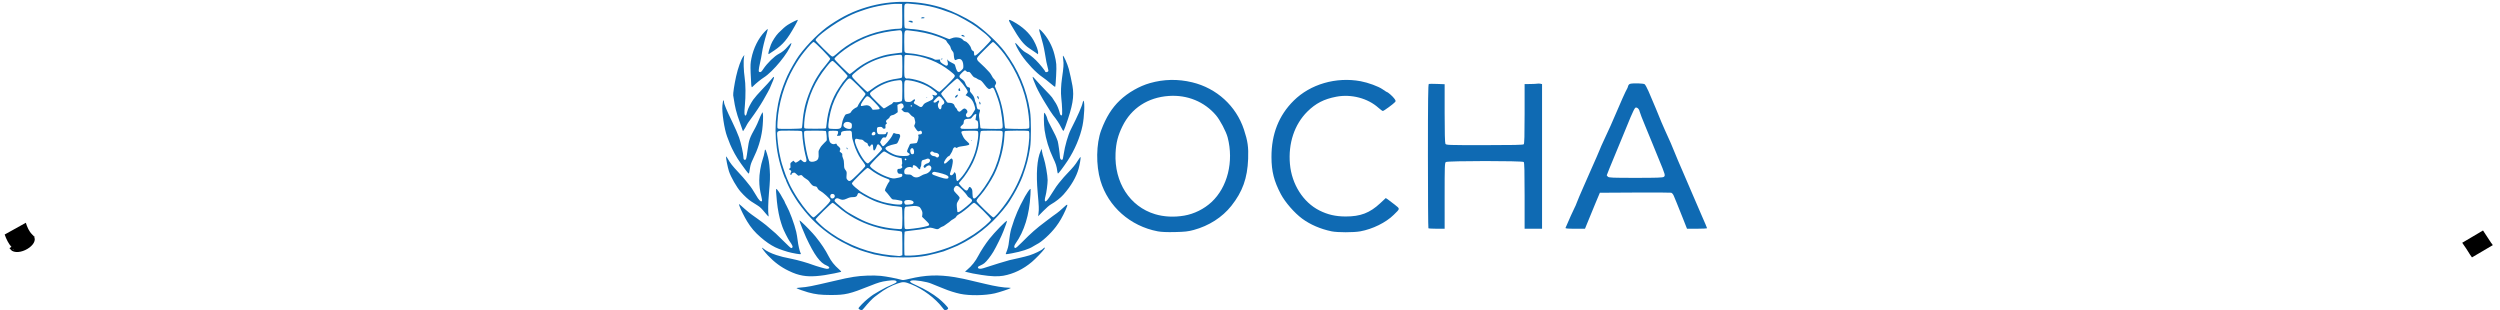 <?xml version="1.0" encoding="UTF-8" standalone="no"?>
<!-- Created with Inkscape (http://www.inkscape.org/) -->

<svg
   xmlns:dc="http://purl.org/dc/elements/1.1/"
   xmlns:cc="http://creativecommons.org/ns#"
   xmlns:rdf="http://www.w3.org/1999/02/22-rdf-syntax-ns#"
   xmlns:svg="http://www.w3.org/2000/svg"
   xmlns="http://www.w3.org/2000/svg"
   xmlns:sodipodi="http://sodipodi.sourceforge.net/DTD/sodipodi-0.dtd"
   xmlns:inkscape="http://www.inkscape.org/namespaces/inkscape"
   width="274"
   height="34"
   viewBox="0 0 72.496 8.996"
   version="1.1"
   id="svg8"
   inkscape:version="0.92.1 r15371"
   sodipodi:docname="oracle_logo.svg">
  <defs
     id="defs2" />
  <sodipodi:namedview
     id="base"
     pagecolor="#ffffff"
     bordercolor="#666666"
     borderopacity="1.0"
     inkscape:pageopacity="0.0"
     inkscape:pageshadow="2"
     inkscape:zoom="5.5999999"
     inkscape:cx="139.68175"
     inkscape:cy="-24.021369"
     inkscape:document-units="mm"
     inkscape:current-layer="layer1"
     showgrid="false"
     inkscape:window-width="1842"
     inkscape:window-height="1051"
     inkscape:window-x="-9"
     inkscape:window-y="-9"
     inkscape:window-maximized="1"
     height="100mm"
     units="px" />
  <g
     inkscape:label="Layer 1"
     inkscape:groupmode="layer"
     id="layer1"
     transform="translate(0,-288.004)">
    <g
       id="g3872"
       transform="matrix(0.096,0,0,0.096,32.165,275.989)">
      <path
         style="fill:#0f6ab3;stroke-width:0.22"
         d="m 14.663,195.038 c -8.301,-1.577 -14.96,-7.465 -17.297,-15.293 -1.402,-4.696 -1.31,-11.15 0.216,-15.247 1.454,-3.903 3.22,-6.731 5.64,-9.029 2.461,-2.337 5.86,-4.289 9.061,-5.203 4.221,-1.205 8.471,-1.285 12.794,-0.242 7.393,1.783 13.258,7.137 15.618,14.254 1.15,3.469 1.414,5.313 1.273,8.893 -0.229,5.826 -1.685,9.892 -5.069,14.163 -2.739,3.457 -6.781,6.047 -11.378,7.29 -1.694,0.458 -2.651,0.565 -5.662,0.632 -2.456,0.054 -4.13,-0.016 -5.197,-0.219 z m 7.984,-4.746 c 2.999,-0.507 6.012,-2.001 8.274,-4.104 4.823,-4.482 6.757,-12.245 4.862,-19.518 -0.458,-1.758 -2.293,-5.246 -3.517,-6.684 -3.494,-4.107 -8.648,-6.225 -14.231,-5.847 -6.362,0.43 -11.366,3.7 -14.045,9.177 -1.36,2.78 -1.929,5.005 -2.071,8.099 -0.407,8.834 4.31,16.136 11.906,18.431 2.703,0.817 5.728,0.97 8.822,0.447 z m 44.534,4.744 c -3.331,-0.685 -6.451,-2.03 -8.893,-3.833 -2.331,-1.721 -5.144,-4.952 -6.427,-7.381 -2.08,-3.939 -2.83,-6.891 -2.844,-11.199 -0.023,-6.932 2.202,-12.589 6.71,-17.058 5.032,-4.989 12.813,-7.248 20.237,-5.873 2.242,0.415 5.368,1.563 6.593,2.421 0.673,0.471 1.275,0.857 1.338,0.857 0.272,0 1.641,1.19 2.175,1.891 0.488,0.639 0.536,0.819 0.3,1.104 -0.455,0.548 -3.411,2.714 -3.704,2.714 -0.147,0 -0.755,-0.438 -1.351,-0.973 -3.207,-2.884 -8.19,-4.192 -12.706,-3.337 -3.712,0.703 -6.242,2.002 -8.753,4.495 -3.91,3.882 -5.811,9.61 -5.259,15.845 0.541,6.113 3.987,11.544 8.896,14.021 2.493,1.258 4.884,1.809 7.888,1.819 4.518,0.014 7.341,-1.063 10.488,-4.002 l 1.676,-1.565 0.602,0.391 c 0.331,0.215 1.27,0.93 2.088,1.589 1.687,1.359 1.71,1.118 -0.307,3.107 -2.341,2.309 -6.354,4.287 -10.072,4.965 -2.019,0.368 -6.887,0.369 -8.674,0.002 z m 29.242,-0.93 c -0.081,-0.08 -0.146,-9.902 -0.146,-21.825 0,-17.15 0.057,-21.697 0.274,-21.767 0.151,-0.049 1.287,-0.05 2.525,-0.003 l 2.251,0.085 v 8.777 c 0,5.63 0.082,8.93 0.227,9.202 0.22,0.412 0.583,0.425 11.814,0.425 8.719,0 11.652,-0.065 11.85,-0.264 0.196,-0.196 0.264,-2.547 0.264,-9.223 v -8.959 l 1.702,-0.017 c 0.936,-0.009 1.899,-0.058 2.141,-0.109 0.242,-0.051 0.662,-0.041 0.933,0.021 l 0.494,0.113 v 21.845 21.845 h -2.635 -2.635 v -9.947 c 0,-7.444 -0.066,-10.014 -0.264,-10.211 -0.389,-0.389 -22.992,-0.379 -23.521,0.011 -0.341,0.251 -0.372,1.122 -0.371,10.211 l 8.3e-4,9.936 h -2.379 c -1.308,0 -2.445,-0.066 -2.525,-0.146 z m 41.422,-0.128 c 0.688,-1.656 2.66,-6.034 2.793,-6.203 0.095,-0.121 0.371,-0.763 0.613,-1.427 0.242,-0.664 1.099,-2.69 1.904,-4.502 0.805,-1.812 1.891,-4.282 2.411,-5.49 0.521,-1.208 1.264,-2.888 1.652,-3.733 0.388,-0.845 0.835,-1.897 0.994,-2.337 0.159,-0.44 0.636,-1.527 1.061,-2.415 1.292,-2.703 3.222,-7.005 3.977,-8.862 0.888,-2.184 2.936,-6.714 3.174,-7.019 0.097,-0.125 0.239,-0.487 0.314,-0.805 0.083,-0.347 0.336,-0.631 0.634,-0.711 0.92,-0.246 4.021,-0.151 4.385,0.135 0.192,0.151 0.718,1.114 1.168,2.141 0.955,2.176 3.545,8.373 3.9,9.332 0.134,0.362 0.611,1.449 1.059,2.415 1.312,2.827 2.324,5.153 3.01,6.917 0.352,0.906 1.38,3.327 2.284,5.38 0.904,2.053 2.263,5.215 3.021,7.027 0.758,1.812 2.058,4.825 2.889,6.697 0.831,1.872 1.51,3.478 1.509,3.568 -8.4e-4,0.091 -1.364,0.165 -3.03,0.165 h -3.028 l -1.278,-3.239 c -0.703,-1.781 -1.524,-3.832 -1.826,-4.556 -0.302,-0.725 -0.702,-1.69 -0.89,-2.146 -0.201,-0.487 -0.531,-0.874 -0.8,-0.939 -0.252,-0.061 -5.2,-0.084 -10.994,-0.05 l -10.536,0.061 -1.294,3.074 c -1.178,2.799 -1.964,4.711 -2.866,6.972 l -0.328,0.823 h -2.999 c -2.314,0 -2.973,-0.063 -2.885,-0.274 z m 29.677,-15.392 c 0.534,-0.39 0.484,-0.568 -1.522,-5.414 -0.925,-2.234 -1.812,-4.408 -1.971,-4.831 -0.159,-0.423 -1.054,-2.597 -1.989,-4.831 -0.934,-2.234 -1.747,-4.328 -1.805,-4.653 -0.147,-0.818 -0.857,-1.435 -1.317,-1.145 -0.194,0.123 -0.839,1.403 -1.433,2.845 -0.594,1.442 -1.608,3.907 -2.253,5.477 -0.645,1.57 -1.584,3.843 -2.087,5.05 -1.534,3.683 -2.851,6.925 -2.851,7.017 0,0.048 0.155,0.243 0.345,0.433 0.301,0.301 1.371,0.345 8.412,0.345 6.407,0 8.15,-0.061 8.471,-0.295 z"
         id="path23"
         inkscape:connector-curvature="0"
         sodipodi:nodetypes="csscsssscsccssssssscscccssscsccscscsscscccsccccscccscscscccccccccsscccsccccscscccccccccccscsccsccccccccccscccccccccccscsc" />
      <path
         inkscape:connector-curvature="0"
         id="path189"
         d="m -75.337,218.681 c -0.216,-0.117 -0.392,-0.294 -0.392,-0.392 0,-0.249 1.736,-2.03 2.81,-2.883 1.518,-1.206 1.634,-1.284 3.532,-2.363 1.731,-0.984 2.255,-1.244 4.391,-2.176 0.621,-0.271 0.818,-0.426 0.782,-0.615 -0.086,-0.452 -0.94,-0.536 -2.782,-0.275 -1.921,0.273 -2.66,0.487 -5.243,1.522 -6.165,2.47 -7.488,2.778 -11.898,2.768 -3.047,-0.007 -4.533,-0.182 -6.84,-0.808 -1.138,-0.309 -3.273,-1.079 -3.463,-1.249 -0.063,-0.056 0.482,-0.146 1.211,-0.199 2.128,-0.156 3.154,-0.356 9.804,-1.913 3.567,-0.835 4.337,-0.997 6.27,-1.317 2.316,-0.383 5.979,-0.511 8.195,-0.286 1.579,0.16 4.761,0.766 6.139,1.168 0.516,0.15 0.795,0.119 2.422,-0.272 4.898,-1.178 8.749,-1.323 13.738,-0.518 1.3,0.21 4.362,0.849 4.736,0.988 0.099,0.037 0.757,0.193 1.463,0.348 0.705,0.154 2.084,0.477 3.064,0.716 2.91,0.712 5.584,1.141 7.112,1.141 0.369,0 0.582,0.052 0.504,0.123 -0.229,0.209 -3.486,1.285 -4.777,1.579 -2.999,0.683 -7.615,0.748 -10.455,0.147 -1.47,-0.311 -3.427,-0.924 -4.782,-1.499 -0.431,-0.183 -1.393,-0.568 -2.137,-0.856 -0.745,-0.288 -1.546,-0.612 -1.781,-0.72 -1.286,-0.589 -5.098,-1.187 -5.985,-0.94 -0.864,0.241 -0.537,0.551 1.583,1.499 2.464,1.102 4.839,2.508 6.54,3.872 1.309,1.049 2.92,2.708 2.92,3.006 0,0.226 -0.285,0.444 -0.725,0.554 -0.323,0.081 -0.442,-0.008 -0.992,-0.737 -2.107,-2.792 -5.908,-5.641 -9.398,-7.043 -2.008,-0.807 -2.455,-0.836 -4.128,-0.271 -1.941,0.655 -3.935,1.747 -5.769,3.156 -0.445,0.342 -1.009,0.767 -1.253,0.946 -0.566,0.413 -2.056,1.979 -2.98,3.131 -0.393,0.49 -0.788,0.888 -0.879,0.885 -0.091,-0.003 -0.341,-0.101 -0.557,-0.218 z m -17.206,-10.263 c -1.471,-0.262 -2.61,-0.65 -4.317,-1.472 -2.329,-1.121 -4.286,-2.576 -6.265,-4.657 -0.846,-0.889 -1.849,-2.207 -1.752,-2.303 0.039,-0.039 0.3,0.131 0.581,0.378 0.683,0.599 2.124,1.305 3.774,1.847 1.353,0.445 2.132,0.636 4.732,1.163 1.798,0.364 4.729,1.201 6.24,1.78 0.978,0.375 3.883,1.212 4.207,1.212 1.06,0 1.059,-0.566 -0.001,-0.996 -1.995,-0.81 -3.714,-3.159 -6.207,-8.479 -0.651,-1.39 -1.824,-4.341 -1.954,-4.916 -0.075,-0.331 -0.036,-0.317 0.548,0.21 1.173,1.056 3.443,3.42 4.246,4.421 1.746,2.176 3.003,4.063 3.924,5.892 0.781,1.551 1.762,2.786 3.209,4.041 0.535,0.464 0.711,0.694 0.569,0.745 -0.113,0.041 -0.994,0.239 -1.959,0.44 -4.233,0.884 -7.27,1.104 -9.573,0.694 z m 54.004,-0.201 c -2.379,-0.376 -3.239,-0.543 -4.467,-0.869 l -0.549,-0.146 0.62,-0.524 c 1.455,-1.23 2.516,-2.566 3.433,-4.322 0.744,-1.425 2.174,-3.604 3.306,-5.038 1.561,-1.976 5.116,-5.627 5.3,-5.443 0.049,0.049 -0.089,0.556 -0.307,1.127 -0.217,0.571 -0.55,1.455 -0.74,1.965 -0.505,1.358 -2.191,4.802 -3.052,6.236 -0.844,1.406 -2.03,2.914 -2.733,3.474 -0.26,0.207 -0.808,0.521 -1.219,0.697 -0.6,0.258 -0.739,0.38 -0.704,0.621 0.056,0.396 0.761,0.468 1.658,0.171 2.604,-0.863 7.092,-2.245 7.86,-2.42 0.509,-0.116 1.824,-0.41 2.921,-0.654 1.097,-0.244 2.508,-0.605 3.135,-0.804 1.542,-0.488 3.628,-1.496 4.05,-1.957 0.509,-0.556 0.812,-0.492 0.407,0.086 -0.524,0.747 -2.663,2.958 -3.744,3.87 -2.589,2.185 -5.544,3.611 -8.621,4.162 -1.606,0.287 -3.745,0.212 -6.555,-0.232 z m -27.358,-5.368 c -1.169,-0.123 -4.276,-0.637 -5.13,-0.848 -1.429,-0.354 -4.49,-1.314 -4.94,-1.549 -0.222,-0.116 -0.459,-0.211 -0.527,-0.211 -0.249,-0.002 -2.768,-1.194 -4.294,-2.032 -3.787,-2.08 -7.272,-4.851 -10.132,-8.056 -1.361,-1.524 -3.091,-3.79 -3.783,-4.953 -0.577,-0.97 -0.668,-1.118 -1.129,-1.846 -0.465,-0.734 -1.841,-3.593 -1.841,-3.826 0,-0.098 -0.056,-0.239 -0.125,-0.314 -0.207,-0.224 -1.005,-2.448 -1.531,-4.268 -1.911,-6.609 -1.949,-14.132 -0.104,-20.875 0.476,-1.741 1.423,-4.305 2.237,-6.056 0.797,-1.715 2.62,-4.886 3.482,-6.056 2.626,-3.563 6.408,-7.287 9.507,-9.361 3.867,-2.588 6.96,-4.078 10.972,-5.284 7.594,-2.283 15.969,-2.133 23.511,0.42 2.469,0.836 6.344,2.721 8.675,4.22 2.932,1.886 7.425,6.041 9.434,8.726 4.175,5.577 6.645,11.375 7.708,18.092 0.352,2.223 0.357,8.901 0.009,11.043 -0.537,3.305 -1.012,5.113 -2.238,8.52 -0.487,1.352 -1.746,3.926 -2.723,5.563 -1.224,2.052 -1.413,2.349 -1.912,3.021 -3.592,4.827 -8.007,8.71 -12.967,11.403 -1.748,0.949 -2.437,1.267 -4.346,2.004 -0.901,0.348 -1.786,0.695 -1.965,0.77 -0.373,0.157 -3.841,1.033 -5.017,1.267 -2.018,0.401 -4.325,0.578 -7.267,0.557 -1.685,-0.012 -3.288,-0.045 -3.562,-0.074 z m 3.054,-0.468 0.366,-0.139 v -3.477 c 0,-2.792 -0.039,-3.509 -0.198,-3.641 -0.109,-0.09 -0.926,-0.228 -1.817,-0.306 -2.811,-0.246 -4.182,-0.511 -6.749,-1.302 -3.929,-1.212 -7.83,-3.368 -10.753,-5.946 -0.719,-0.633 -1.432,-1.152 -1.584,-1.152 -0.315,0 -5.118,4.724 -5.118,5.033 0,0.193 1.769,1.93 2.795,2.745 5.013,3.98 11.283,6.754 17.51,7.748 1.55,0.247 2.588,0.364 4.942,0.556 0.132,0.011 0.405,-0.043 0.606,-0.119 z m 5.452,-0.222 c 2.493,-0.324 3.729,-0.588 6.094,-1.303 3.98,-1.203 6.523,-2.404 10.407,-4.916 2.102,-1.36 5.201,-4.024 5.201,-4.472 0,-0.398 -4.688,-5.05 -5.09,-5.05 -0.184,0 -0.558,0.231 -0.865,0.534 -1.055,1.043 -2.94,2.502 -3.918,3.032 -0.297,0.161 -0.599,0.448 -0.671,0.638 -0.076,0.201 -0.417,0.49 -0.814,0.691 -0.375,0.19 -0.806,0.483 -0.958,0.651 -0.152,0.168 -0.504,0.441 -0.784,0.608 -0.279,0.167 -0.668,0.445 -0.864,0.618 -0.196,0.173 -0.528,0.355 -0.737,0.405 -0.209,0.049 -0.571,0.25 -0.804,0.446 -0.46,0.387 -0.7,0.426 -1.37,0.224 -1.3,-0.394 -1.528,-0.416 -2.27,-0.223 -1.153,0.3 -3.123,0.605 -5.077,0.785 -1.03,0.095 -1.825,0.234 -1.886,0.33 -0.132,0.207 -0.146,6.994 -0.015,7.125 0.171,0.171 2.703,0.1 4.422,-0.124 z m -5.258,-7.932 c 0.249,-0.249 0.242,-6.291 -0.007,-6.493 -0.098,-0.079 -0.723,-0.188 -1.389,-0.241 -2.102,-0.168 -3.354,-0.439 -6.056,-1.314 -0.971,-0.314 -3.927,-1.784 -4.691,-2.333 -0.736,-0.529 -1.089,-0.507 -1.245,0.078 -0.163,0.608 -0.485,0.784 -1.436,0.784 -0.633,0 -1.06,0.106 -1.774,0.44 -1.008,0.471 -1.514,0.479 -2.371,0.035 -0.532,-0.275 -1.058,-0.14 -1.271,0.327 -0.156,0.343 -0.117,0.414 0.62,1.1 0.433,0.404 1.199,1.053 1.704,1.444 0.504,0.391 0.949,0.748 0.988,0.793 0.225,0.262 3.552,2.137 5.031,2.836 2.795,1.32 6.101,2.199 9.645,2.565 1.632,0.169 2.065,0.164 2.251,-0.022 z m 3.626,-0.041 c 2.211,-0.259 4.395,-0.721 4.549,-0.963 0.205,-0.323 0.128,-0.443 -0.968,-1.518 l -1.085,-1.064 0.083,-0.7 c 0.067,-0.565 0.017,-0.83 -0.257,-1.372 -0.187,-0.369 -0.425,-0.738 -0.529,-0.82 -0.406,-0.319 -1.481,-0.47 -2.339,-0.329 -0.463,0.076 -1.078,0.138 -1.366,0.139 -0.945,0.002 -0.972,0.094 -0.972,3.369 0,1.741 0.06,3.032 0.148,3.196 0.179,0.335 0.379,0.339 2.738,0.063 z m -28.154,-5.167 c 2.432,-2.361 3.038,-3.074 2.939,-3.456 -0.104,-0.397 -2.288,-2.371 -3.029,-2.737 -0.394,-0.195 -0.671,-0.464 -0.832,-0.808 -0.207,-0.441 -0.325,-0.526 -0.818,-0.587 -0.444,-0.055 -0.691,-0.201 -1.083,-0.641 -0.279,-0.313 -0.581,-0.709 -0.67,-0.88 -0.089,-0.17 -0.508,-0.508 -0.932,-0.75 -0.423,-0.242 -0.878,-0.606 -1.011,-0.809 -0.24,-0.366 -0.477,-0.395 -1.094,-0.135 -0.166,0.07 -0.375,-0.052 -0.7,-0.409 -0.255,-0.28 -0.585,-0.509 -0.735,-0.509 -0.394,0 -0.823,0.262 -0.823,0.504 0,0.115 -0.06,0.209 -0.134,0.209 -0.266,0 -0.301,-0.285 -0.087,-0.699 0.197,-0.381 0.197,-0.445 -0.004,-0.645 -0.123,-0.123 -0.282,-0.223 -0.355,-0.223 -0.226,0 -0.145,-0.392 0.099,-0.486 0.185,-0.071 0.218,-0.233 0.163,-0.807 -0.066,-0.683 -0.045,-0.736 0.415,-1.087 l 0.484,-0.369 0.285,0.306 c 0.157,0.168 0.318,0.306 0.358,0.306 0.183,0 1.011,-0.492 1.251,-0.742 0.263,-0.276 0.271,-0.274 0.719,0.161 0.492,0.477 0.945,0.561 1.222,0.227 0.197,-0.237 0.165,-0.497 -0.26,-2.139 -0.38,-1.467 -0.877,-4.874 -0.878,-6.015 -5.39e-4,-0.729 -0.049,-0.912 -0.276,-1.033 -0.168,-0.09 -1.59,-0.147 -3.63,-0.147 -4.09,0 -3.824,-0.161 -3.634,2.209 0.149,1.861 0.488,4.238 0.761,5.337 0.108,0.434 0.239,1.038 0.291,1.342 0.128,0.745 1.384,4.529 1.826,5.504 0.196,0.431 0.504,1.136 0.686,1.567 0.418,0.991 1.634,3.132 2.669,4.702 1.802,2.732 4.186,5.557 4.691,5.557 0.14,0 1.096,-0.818 2.125,-1.817 z m 53.368,0.784 c 4.738,-5.33 8.007,-12.026 9.156,-18.755 0.531,-3.109 0.694,-6.081 0.346,-6.301 -0.322,-0.204 -7.07,-0.162 -7.198,0.044 -0.059,0.095 -0.125,0.689 -0.148,1.318 -0.125,3.554 -1.399,8.374 -3.117,11.795 -0.965,1.922 -2.904,4.864 -4.046,6.14 -1.109,1.238 -1.335,1.587 -1.23,1.905 0.148,0.452 4.711,4.887 5.028,4.887 0.183,0 0.635,-0.386 1.21,-1.033 z m -11.085,-0.891 c 0.93,-0.631 2.853,-2.231 3.202,-2.664 0.284,-0.352 0.314,-0.475 0.183,-0.762 -0.086,-0.188 -0.378,-0.435 -0.65,-0.549 -0.301,-0.126 -0.587,-0.392 -0.732,-0.681 -0.131,-0.261 -0.791,-1.035 -1.467,-1.721 -1.375,-1.395 -1.765,-1.543 -2.294,-0.871 -0.494,0.627 -0.39,1.127 0.392,1.882 0.378,0.365 0.796,0.831 0.929,1.035 0.235,0.361 0.229,0.392 -0.261,1.204 -0.492,0.818 -0.5,0.856 -0.418,1.981 0.046,0.631 0.109,1.227 0.139,1.325 0.084,0.272 0.398,0.215 0.977,-0.178 z m -17.755,-2.095 c 0.094,-0.094 0.171,-0.349 0.171,-0.567 0,-0.298 -0.08,-0.411 -0.321,-0.457 -0.176,-0.034 -0.662,-0.131 -1.08,-0.216 -0.417,-0.086 -0.97,-0.156 -1.227,-0.156 -0.412,0 -0.554,-0.115 -1.186,-0.962 -0.395,-0.529 -0.884,-1.117 -1.088,-1.307 -0.204,-0.19 -0.371,-0.428 -0.371,-0.529 0,-0.284 0.981,-2.283 1.216,-2.478 0.311,-0.258 0.253,-0.697 -0.112,-0.842 -0.176,-0.07 -0.769,-0.299 -1.318,-0.509 -1.208,-0.462 -3.147,-1.584 -4.067,-2.355 -0.371,-0.311 -0.802,-0.565 -0.957,-0.565 -0.358,0 -4.737,4.321 -4.737,4.675 0,0.286 0.713,1.009 1.781,1.809 0.392,0.293 0.745,0.577 0.784,0.631 0.074,0.101 1.586,0.986 2.619,1.532 0.958,0.506 2.502,1.132 3.774,1.531 2.253,0.705 5.742,1.143 6.118,0.766 z m 3.401,-0.149 c 0.534,-0.534 -0.232,-1.105 -1.48,-1.105 -1.073,0 -1.43,0.407 -1.024,1.167 0.143,0.266 0.255,0.287 1.221,0.225 0.69,-0.044 1.141,-0.145 1.283,-0.287 z m -23.826,-1.812 c 0.352,-0.389 0.19,-0.969 -0.304,-1.093 -0.456,-0.115 -0.815,0.086 -0.875,0.489 -0.115,0.773 0.665,1.172 1.179,0.604 z m 42.992,-0.185 c 1.429,-1.402 3.46,-4.343 4.747,-6.874 1.347,-2.648 2.269,-5.52 2.767,-8.621 0.414,-2.575 0.517,-4.081 0.298,-4.345 -0.149,-0.179 -0.69,-0.215 -3.278,-0.215 -2.309,0 -3.136,0.045 -3.242,0.178 -0.078,0.098 -0.187,0.723 -0.242,1.389 -0.228,2.763 -0.955,5.499 -2.139,8.051 -0.774,1.668 -2.566,4.403 -3.532,5.392 -0.372,0.381 -0.677,0.797 -0.677,0.924 0,0.127 0.431,0.666 0.958,1.197 1.161,1.17 1.512,1.244 1.867,0.394 0.273,-0.654 0.502,-0.677 0.936,-0.095 0.242,0.325 0.302,0.618 0.312,1.524 0.017,1.629 0.367,1.943 1.225,1.101 z m -35.9,-6.838 c 1.136,-1.117 2.145,-2.182 2.241,-2.366 0.183,-0.352 0.114,-0.478 -1.316,-2.408 -0.684,-0.923 -1.613,-2.904 -2.022,-4.31 -0.216,-0.745 -0.445,-1.514 -0.507,-1.71 -0.062,-0.196 -0.117,-0.732 -0.122,-1.192 -0.013,-1.193 -0.126,-1.282 -1.523,-1.195 -1.457,0.091 -1.771,0.247 -1.771,0.88 0,0.522 -0.175,0.651 -0.883,0.651 -0.431,0 -0.431,-0.001 -0.193,-0.364 0.131,-0.2 0.219,-0.537 0.195,-0.748 -0.044,-0.382 -0.051,-0.384 -1.327,-0.42 -0.705,-0.02 -1.372,0.022 -1.482,0.093 -0.307,0.199 -0.014,2.892 0.372,3.408 0.36,0.482 1.059,0.698 1.544,0.477 0.319,-0.145 0.371,-0.126 0.489,0.184 0.072,0.19 0.254,0.412 0.403,0.492 0.149,0.08 0.377,0.306 0.505,0.502 0.193,0.295 0.204,0.421 0.061,0.734 -0.149,0.328 -0.135,0.403 0.107,0.571 0.568,0.393 0.657,0.524 0.577,0.845 -0.047,0.187 0.048,0.617 0.226,1.017 0.227,0.511 0.31,0.994 0.319,1.843 0.011,1.04 0.052,1.203 0.423,1.69 0.389,0.51 0.407,0.595 0.333,1.571 -0.072,0.954 -0.052,1.061 0.271,1.409 0.617,0.665 0.843,0.544 3.079,-1.654 z m -3.304,-7.789 c -0.11,-0.206 -0.112,-0.297 -0.007,-0.297 0.173,0 0.361,0.4 0.243,0.517 -0.042,0.043 -0.149,-0.056 -0.236,-0.22 z m 34.284,9.072 c 1.643,-1.697 3.641,-5.232 4.467,-7.905 0.808,-2.615 1.248,-6.065 0.82,-6.421 -0.159,-0.132 -0.833,-0.169 -2.548,-0.14 -2.731,0.046 -2.692,0.015 -1.989,1.539 0.307,0.665 0.646,1.114 1.217,1.609 1.084,0.939 1.05,1.128 -0.242,1.362 -0.568,0.103 -1.322,0.22 -1.674,0.26 -0.353,0.04 -0.752,0.171 -0.888,0.291 -0.197,0.174 -0.289,0.183 -0.456,0.045 -0.362,-0.3 -0.773,-0.04 -0.957,0.606 -0.094,0.328 -0.248,0.693 -0.342,0.811 -0.095,0.118 -0.278,0.422 -0.407,0.677 -0.129,0.255 -0.322,0.463 -0.43,0.463 -0.432,0 -1.604,1.68 -1.451,2.079 0.138,0.36 0.456,0.214 1.266,-0.583 0.438,-0.431 0.852,-0.784 0.92,-0.784 0.257,0 0.465,0.359 0.465,0.803 0,0.64 -0.363,2.301 -0.692,3.166 -0.22,0.58 -0.24,0.768 -0.101,0.959 0.239,0.327 0.705,0.154 1.049,-0.39 l 0.276,-0.436 0.232,0.332 c 0.153,0.218 0.232,0.628 0.232,1.198 0,0.763 0.157,1.208 0.425,1.208 0.046,0 0.409,-0.337 0.808,-0.748 z m 3.3,-11.604 c 0.103,-0.041 0.226,-0.036 0.273,0.011 0.047,0.047 -0.037,0.081 -0.187,0.075 -0.166,-0.007 -0.2,-0.041 -0.086,-0.086 z m -21.814,11.297 c 0.873,-0.191 1.078,-0.357 1.013,-0.817 -0.041,-0.29 -0.127,-0.337 -0.611,-0.337 -0.456,0 -0.603,-0.07 -0.77,-0.366 -0.128,-0.226 -0.17,-0.512 -0.111,-0.748 0.081,-0.321 0.174,-0.382 0.582,-0.382 0.267,0 0.587,-0.101 0.71,-0.224 0.266,-0.266 0.268,-0.283 0.072,-0.65 -0.11,-0.205 -0.107,-0.339 0.008,-0.478 0.109,-0.132 0.124,-0.457 0.045,-1.018 l -0.115,-0.825 -0.805,-0.161 c -1.232,-0.247 -2.529,-0.764 -3.432,-1.369 -0.45,-0.301 -0.939,-0.548 -1.088,-0.548 -0.403,0 -4.315,3.981 -4.263,4.339 0.1,0.681 2.909,2.504 5.045,3.275 1.892,0.682 1.984,0.69 3.72,0.309 z m 14.842,0.213 c 0.125,-0.079 0.165,-0.249 0.11,-0.461 -0.102,-0.393 -1.005,-0.773 -2.999,-1.264 -0.981,-0.241 -1.342,-0.277 -1.603,-0.158 -0.494,0.225 -0.43,0.666 0.126,0.876 2.697,1.017 3.907,1.296 4.365,1.006 z m -8.191,-0.746 c 0.372,-0.246 0.973,-0.503 1.336,-0.571 1.057,-0.197 2.096,-1.454 1.744,-2.111 -0.283,-0.529 -0.674,-0.624 -1.209,-0.293 -0.266,0.164 -0.507,0.372 -0.537,0.461 -0.086,0.259 -0.536,0.007 -0.536,-0.301 0,-0.342 0.632,-0.861 1.181,-0.971 0.491,-0.098 0.873,-0.628 0.745,-1.032 -0.118,-0.373 -0.663,-0.511 -1.093,-0.278 -0.184,0.1 -0.556,0.218 -0.827,0.263 -0.548,0.091 -0.68,0.351 -0.704,1.389 -0.008,0.328 -0.078,0.637 -0.157,0.685 -0.078,0.048 -0.142,0.245 -0.142,0.436 0,0.496 -0.345,0.436 -0.782,-0.136 -0.388,-0.509 -1.091,-0.891 -1.347,-0.733 -0.083,0.051 -0.151,0.25 -0.151,0.441 0,0.353 -0.195,0.465 -0.356,0.205 -0.139,-0.226 -1.113,-0.166 -1.5,0.092 -0.549,0.366 -0.709,0.633 -0.709,1.189 0,0.704 0.207,0.856 1.166,0.856 0.715,0 0.886,0.056 1.29,0.423 0.673,0.612 1.65,0.606 2.589,-0.016 z m -13.67,-5.917 c 1.06,-1.068 1.928,-2.049 1.928,-2.18 0,-0.359 -0.88,-1.429 -1.175,-1.429 -0.142,0 -0.296,0.112 -0.341,0.249 -0.626,1.911 -1.184,2.177 -1.19,0.565 -0.002,-0.499 -0.065,-0.705 -0.237,-0.771 -0.217,-0.083 -0.532,0.188 -0.658,0.567 -0.093,0.28 -0.656,-0.179 -0.701,-0.572 -0.033,-0.286 -0.158,-0.428 -0.473,-0.534 -0.235,-0.08 -0.577,-0.321 -0.761,-0.537 -0.229,-0.269 -0.47,-0.392 -0.767,-0.392 -0.239,0 -0.685,-0.075 -0.991,-0.167 -0.464,-0.139 -0.593,-0.131 -0.772,0.049 -0.357,0.357 -0.005,1.616 1.048,3.752 0.706,1.432 1.694,2.891 2.258,3.335 0.283,0.222 0.436,0.258 0.637,0.15 0.146,-0.078 1.133,-1.016 2.193,-2.085 z m -18.022,1.379 c 0.67,-0.342 0.884,-0.93 0.773,-2.127 -0.052,-0.564 -0.011,-0.898 0.141,-1.151 0.118,-0.196 0.282,-0.505 0.363,-0.687 0.082,-0.182 0.357,-0.546 0.612,-0.81 0.255,-0.264 0.571,-0.596 0.702,-0.738 0.132,-0.142 0.347,-0.348 0.479,-0.457 0.208,-0.172 0.226,-0.379 0.137,-1.567 -0.057,-0.759 -0.175,-1.416 -0.265,-1.474 -0.089,-0.058 -1.555,-0.106 -3.257,-0.107 -2.803,-0.002 -3.107,0.021 -3.225,0.247 -0.39,0.741 0.785,7.766 1.475,8.819 0.285,0.436 1.264,0.46 2.065,0.051 z m 27.288,-0.438 c 0,-0.11 -0.112,-0.222 -0.249,-0.248 -0.246,-0.047 -0.347,0.255 -0.151,0.451 0.149,0.149 0.401,0.022 0.401,-0.203 z m 9.756,-0.836 c 0.21,-0.392 0.186,-0.541 -0.137,-0.864 -0.172,-0.172 -0.475,-0.285 -0.766,-0.285 -0.265,0 -0.561,-0.096 -0.659,-0.214 -0.327,-0.394 -0.997,-0.165 -0.997,0.34 0,0.39 0.594,0.871 1.076,0.871 0.251,0 0.536,0.096 0.634,0.214 0.247,0.298 0.674,0.267 0.85,-0.062 z m -9.126,-0.334 c 0.506,-0.255 0.513,-0.484 0.02,-0.739 -0.261,-0.135 -0.437,-0.338 -0.437,-0.504 0,-0.232 0.303,-0.991 0.853,-2.137 0.072,-0.151 0.378,-0.226 1.037,-0.256 0.517,-0.023 0.992,-0.119 1.062,-0.214 0.298,-0.402 0.622,-1.806 0.479,-2.074 -0.179,-0.335 -0.072,-0.449 0.422,-0.449 0.543,0 0.794,-0.336 0.588,-0.788 -0.177,-0.388 -0.328,-0.428 -0.755,-0.2 -0.35,0.187 -0.537,0.05 -1.125,-0.821 -0.491,-0.727 -0.49,-0.722 -0.214,-1.276 0.152,-0.305 0.176,-0.556 0.085,-0.912 -0.069,-0.27 -0.163,-0.661 -0.209,-0.867 -0.053,-0.239 -0.207,-0.407 -0.422,-0.461 -0.186,-0.047 -0.576,-0.374 -0.866,-0.728 -0.484,-0.59 -0.58,-0.643 -1.173,-0.643 -0.541,0 -0.714,-0.073 -1.067,-0.451 l -0.422,-0.451 0.382,-0.304 c 0.327,-0.26 0.367,-0.372 0.28,-0.769 -0.15,-0.681 -0.658,-0.875 -1.336,-0.509 l -0.52,0.281 0.05,1.091 0.05,1.091 -0.606,0.439 c -0.333,0.241 -0.742,0.439 -0.909,0.439 -0.386,0 -0.937,0.381 -0.937,0.648 0,0.112 -0.224,0.349 -0.498,0.526 -0.596,0.385 -0.747,0.753 -0.447,1.085 0.201,0.222 0.195,0.26 -0.067,0.424 -0.229,0.143 -0.279,0.302 -0.244,0.779 0.041,0.557 0.018,0.602 -0.338,0.643 -0.269,0.031 -0.429,-0.043 -0.539,-0.249 -0.121,-0.226 -0.297,-0.294 -0.765,-0.294 -0.334,0 -0.685,0.077 -0.779,0.171 -0.241,0.241 -0.213,1.416 0.042,1.78 0.189,0.269 0.343,0.303 1.348,0.292 1.12,-0.012 1.137,-0.018 1.279,-0.426 0.148,-0.426 0.439,-0.42 0.433,0.008 -0.002,0.133 -0.128,0.515 -0.28,0.851 -0.245,0.541 -0.318,0.599 -0.64,0.518 -0.447,-0.112 -0.714,0.094 -1.1,0.85 l -0.292,0.572 0.335,0.613 c 0.184,0.337 0.438,0.613 0.564,0.613 0.375,0 2.328,-2.264 2.776,-3.218 0.4,-0.852 0.414,-0.864 0.77,-0.678 0.2,0.104 0.605,0.19 0.901,0.19 0.446,5.4e-4 0.562,0.063 0.677,0.368 0.113,0.298 0.05,0.571 -0.34,1.459 -0.455,1.036 -0.508,1.098 -1.034,1.202 -1.843,0.366 -3.048,0.892 -3.048,1.331 0,0.525 1.967,1.727 3.446,2.106 0.956,0.245 3.079,0.275 3.525,0.05 z m 1.662,-0.741 c 0.148,-0.59 -0.118,-1.421 -0.471,-1.472 -0.458,-0.066 -0.785,0.504 -0.619,1.08 0.186,0.649 0.271,0.745 0.656,0.745 0.249,0 0.37,-0.099 0.434,-0.354 z m -11.796,-5.517 c 0.234,-0.234 0.215,-0.613 -0.042,-0.826 -0.419,-0.348 -1.217,0.517 -0.832,0.902 0.155,0.155 0.69,0.108 0.874,-0.076 z m -22.135,-1.962 c 0.108,-0.09 0.214,-0.742 0.272,-1.679 0.102,-1.632 0.354,-3.339 0.729,-4.934 0.691,-2.935 2.322,-6.829 3.821,-9.119 0.417,-0.637 0.858,-1.318 0.98,-1.514 0.122,-0.196 0.808,-1.053 1.523,-1.904 0.747,-0.889 1.301,-1.677 1.301,-1.851 0,-0.357 -4.64,-5.08 -4.991,-5.08 -0.284,0 -1.363,1.125 -2.804,2.921 -1.262,1.574 -2.023,2.707 -3.253,4.845 -2.798,4.861 -4.605,10.959 -4.865,16.419 -0.087,1.823 -0.08,1.888 0.208,1.995 0.447,0.165 6.868,0.076 7.078,-0.099 z m 11.803,-0.126 c 0.186,-0.186 0.307,-0.585 0.38,-1.254 0.107,-0.978 0.845,-2.716 1.202,-2.834 0.086,-0.028 0.432,-0.122 0.768,-0.208 0.471,-0.121 0.662,-0.261 0.832,-0.613 0.199,-0.41 1.047,-1.083 1.661,-1.319 0.128,-0.049 0.276,-0.228 0.329,-0.397 0.126,-0.407 0.966,-1.689 1.726,-2.636 0.336,-0.419 0.611,-0.863 0.611,-0.987 0,-0.308 -4.264,-4.584 -4.674,-4.687 -0.389,-0.098 -0.745,0.201 -1.725,1.448 -1.488,1.893 -2.864,4.458 -3.666,6.834 -0.725,2.147 -1.344,5.718 -1.134,6.551 0.084,0.335 0.151,0.357 1.263,0.408 1.614,0.074 2.11,0.012 2.427,-0.306 z m 3.269,0.066 c 0.058,-0.087 0.106,-0.43 0.107,-0.761 0.002,-0.471 -0.068,-0.647 -0.318,-0.805 -1.026,-0.65 -2.244,-0.241 -2.244,0.753 0,0.794 2.027,1.465 2.456,0.813 z m 38.104,0.138 c 0.134,-0.051 0.189,-0.326 0.179,-0.898 -0.02,-1.155 -0.147,-1.527 -0.543,-1.584 -0.3,-0.043 -0.322,-0.097 -0.23,-0.57 0.265,-1.365 0.266,-1.306 -0.037,-1.306 -0.244,0 -0.563,0.301 -1.324,1.247 -0.083,0.103 -0.47,0.178 -0.921,0.178 -0.943,0 -1.348,0.316 -1.348,1.052 0,0.385 -0.102,0.56 -0.507,0.868 -0.632,0.482 -0.633,0.962 -0.001,1.071 0.525,0.09 4.471,0.042 4.732,-0.059 z m 7.468,-0.164 c 0.316,-0.381 -0.279,-5.063 -0.948,-7.456 -0.261,-0.933 -0.529,-1.725 -1.02,-3.007 -0.692,-1.81 -0.831,-1.942 -1.548,-1.473 -0.547,0.358 -0.9,0.133 -1.934,-1.232 -0.723,-0.956 -1.022,-1.239 -1.427,-1.354 -0.282,-0.08 -0.631,-0.252 -0.776,-0.383 -0.145,-0.131 -0.446,-0.284 -0.668,-0.339 -0.246,-0.061 -0.563,-0.33 -0.81,-0.688 -0.661,-0.957 -0.826,-1.098 -1.181,-1.009 -0.221,0.056 -0.409,-0.012 -0.59,-0.212 -0.146,-0.161 -0.333,-0.293 -0.417,-0.293 -0.083,0 -0.49,0.334 -0.904,0.743 -1.054,1.041 -1.025,1.3 0.242,2.141 0.306,0.203 0.579,0.55 0.712,0.905 0.314,0.837 0.684,1.34 0.986,1.34 0.395,0 0.596,0.331 0.499,0.818 -0.071,0.357 -5.39e-4,0.527 0.408,0.982 0.61,0.681 0.906,1.247 1.035,1.981 0.055,0.311 0.188,0.707 0.297,0.881 0.109,0.174 0.198,0.455 0.198,0.625 0,0.17 0.074,0.557 0.165,0.86 0.129,0.43 0.236,0.551 0.49,0.551 0.473,0 0.533,0.208 0.28,0.97 -0.203,0.612 -0.204,0.817 -0.011,2.099 0.118,0.781 0.215,1.645 0.217,1.919 0.002,0.274 0.053,0.577 0.114,0.674 0.08,0.127 0.898,0.186 2.955,0.214 3.134,0.043 3.403,0.024 3.635,-0.256 z m -6.925,-7.373 c -0.143,-0.568 0.011,-0.801 0.226,-0.343 0.137,0.292 0.144,0.438 0.027,0.555 -0.117,0.117 -0.184,0.062 -0.252,-0.211 z m -0.533,-1.686 c -0.274,-0.481 -0.242,-0.634 0.105,-0.501 0.131,0.05 0.22,0.258 0.22,0.516 0,0.238 -0.016,0.432 -0.036,0.431 -0.02,-4.3e-4 -0.15,-0.202 -0.289,-0.447 z m 15.485,9.132 c 0.255,-0.237 0.091,-2.952 -0.35,-5.763 -0.892,-5.696 -3.31,-11.413 -6.96,-16.458 -1.15,-1.59 -3.249,-3.847 -3.577,-3.847 -0.108,0 -1.249,1.065 -2.535,2.366 -2.217,2.244 -2.334,2.389 -2.253,2.814 0.047,0.246 0.218,0.544 0.379,0.662 0.162,0.118 1.043,0.952 1.96,1.855 1.209,1.19 1.774,1.863 2.059,2.45 0.216,0.445 0.515,0.895 0.664,1 0.15,0.105 0.385,0.427 0.523,0.716 0.24,0.503 0.24,0.547 -0.004,0.999 l -0.255,0.473 0.636,1.49 c 1.205,2.824 1.981,6.016 2.251,9.256 0.088,1.058 0.205,1.97 0.26,2.027 0.113,0.117 5.088,0.224 6.29,0.135 0.431,-0.032 0.841,-0.111 0.911,-0.176 z m -61.276,-0.099 c 0.039,-0.137 0.113,-0.73 0.165,-1.318 0.336,-3.787 1.635,-7.588 3.624,-10.604 1.299,-1.968 1.282,-1.946 2.037,-2.797 0.372,-0.42 0.677,-0.854 0.677,-0.965 0,-0.256 -4.086,-4.41 -4.453,-4.526 -0.345,-0.109 -0.7,0.217 -1.953,1.792 -3.395,4.269 -5.366,8.616 -6.352,14.007 -0.312,1.706 -0.491,4.101 -0.329,4.41 0.118,0.226 0.427,0.249 3.322,0.249 2.918,0 3.198,-0.021 3.262,-0.249 z m 43.568,-3.467 c 0.229,-0.163 0.553,-0.564 0.718,-0.891 0.166,-0.326 0.42,-0.746 0.565,-0.931 0.279,-0.357 0.267,-0.527 -0.121,-1.76 -0.357,-1.132 -0.944,-1.909 -1.815,-2.4 l -0.791,-0.446 0.362,-0.43 c 0.249,-0.296 0.332,-0.521 0.268,-0.723 -0.303,-0.955 -2.683,-3.878 -3.157,-3.878 -0.34,0 -4.674,4.062 -4.818,4.515 -0.056,0.177 0.119,0.501 0.544,1.008 0.345,0.411 0.771,0.987 0.948,1.281 0.294,0.49 0.374,0.534 0.958,0.534 0.846,0 1.43,0.315 1.544,0.833 0.05,0.226 0.247,0.547 0.439,0.714 0.192,0.167 0.349,0.379 0.349,0.471 0,0.257 0.443,0.689 0.707,0.689 0.129,0 0.452,-0.224 0.718,-0.499 0.558,-0.576 0.916,-0.625 1.38,-0.189 0.37,0.348 0.43,0.854 0.131,1.102 -0.305,0.253 -0.362,0.676 -0.134,1.001 0.263,0.375 0.675,0.374 1.204,-0.003 z m -4.634,-5.808 c -0.041,-0.066 0.108,-0.296 0.332,-0.51 0.475,-0.455 0.714,-0.274 0.356,0.271 -0.236,0.36 -0.547,0.468 -0.689,0.24 z m 1.109,-1.983 c -0.103,-0.067 -0.117,-0.22 -0.04,-0.425 0.133,-0.355 0.414,-0.435 0.414,-0.119 0,0.111 0.039,0.304 0.086,0.427 0.091,0.238 -0.173,0.304 -0.46,0.116 z m -23.986,5.591 c 0.313,-0.194 0.054,-0.568 -1.525,-2.199 -1.765,-1.823 -2.046,-1.976 -2.566,-1.396 -0.656,0.731 -1.472,2.028 -1.472,2.339 0,0.384 0.023,0.388 0.983,0.167 1.014,-0.234 1.707,-0.008 2.213,0.721 l 0.385,0.555 0.923,-0.052 c 0.508,-0.029 0.984,-0.09 1.059,-0.136 z m 18.632,-0.096 c 0.094,-0.094 0.171,-0.369 0.171,-0.611 0,-0.337 0.099,-0.498 0.427,-0.692 0.681,-0.402 0.552,-0.955 -0.477,-2.053 -0.239,-0.255 -0.55,-0.463 -0.693,-0.463 -0.278,0 -1.673,1.384 -1.677,1.665 -0.006,0.371 0.588,0.364 0.98,-0.012 0.657,-0.63 0.997,-0.344 0.497,0.418 -0.268,0.409 -0.169,1.267 0.193,1.67 0.265,0.295 0.35,0.306 0.579,0.078 z m -16.088,-0.755 c 0.535,-0.353 1.039,-0.641 1.119,-0.641 0.08,0 0.253,-0.163 0.384,-0.363 0.174,-0.266 0.315,-0.339 0.525,-0.272 0.439,0.139 1.959,-0.079 2.195,-0.315 0.17,-0.17 0.209,-0.747 0.209,-3.103 0,-3.415 0.05,-3.301 -1.392,-3.155 -2.707,0.274 -5.229,1.322 -7.657,3.182 -1.125,0.862 -1.109,0.902 1.241,3.257 1.127,1.129 2.128,2.052 2.225,2.052 0.097,0 0.615,-0.289 1.15,-0.641 z m 10.356,0.105 c 0.084,-0.058 0.272,-0.308 0.416,-0.557 0.203,-0.35 0.546,-0.573 1.509,-0.986 0.87,-0.373 1.293,-0.636 1.401,-0.873 0.211,-0.462 0.195,-0.613 -0.095,-0.941 -0.242,-0.274 -0.239,-0.279 0.129,-0.19 0.208,0.051 0.472,0.128 0.587,0.172 0.206,0.079 0.673,-0.271 0.673,-0.505 0,-0.126 -1.164,-1.126 -1.943,-1.669 -1.623,-1.131 -4.556,-2.194 -6.639,-2.406 -1.439,-0.146 -1.392,-0.25 -1.392,3.078 0,3.332 0.025,3.402 1.238,3.44 0.645,0.02 0.806,-0.035 1.255,-0.43 0.49,-0.43 0.784,-0.478 0.784,-0.129 0,0.087 -0.104,0.273 -0.231,0.414 -0.291,0.321 -0.169,0.657 0.304,0.837 0.201,0.076 0.602,0.3 0.892,0.497 0.539,0.366 0.841,0.434 1.112,0.249 z m 1.316,-2.838 c 0.103,-0.041 0.226,-0.036 0.273,0.011 0.047,0.047 -0.037,0.081 -0.187,0.075 -0.166,-0.007 -0.2,-0.041 -0.086,-0.086 z m -4.325,2.672 c 0.105,-0.171 -0.163,-0.339 -0.352,-0.222 -0.159,0.099 -0.055,0.355 0.145,0.355 0.069,0 0.163,-0.06 0.208,-0.133 z m -12.057,-5.214 c 2.294,-1.728 4.638,-2.687 7.504,-3.073 0.705,-0.095 1.363,-0.235 1.461,-0.311 0.133,-0.104 0.178,-0.956 0.178,-3.381 0,-2.764 -0.033,-3.27 -0.222,-3.427 -0.181,-0.15 -0.507,-0.152 -1.746,-0.009 -3.592,0.415 -6.566,1.401 -9.431,3.127 -1.363,0.822 -3.664,2.662 -3.779,3.024 -0.053,0.167 0.023,0.432 0.193,0.669 0.438,0.611 4.247,4.31 4.438,4.31 0.094,0 0.726,-0.418 1.404,-0.929 z m 22.279,-0.816 c 2.64,-2.63 2.847,-2.889 2.651,-3.318 -0.194,-0.425 -2.47,-2.168 -4.033,-3.089 -1.827,-1.077 -4.213,-2.02 -6.412,-2.535 -1.638,-0.384 -4.319,-0.627 -4.574,-0.415 -0.16,0.133 -0.199,0.797 -0.199,3.354 0,3.007 0.016,3.205 0.287,3.476 0.198,0.198 0.393,0.261 0.628,0.202 0.412,-0.104 2.336,0.272 3.756,0.733 1.482,0.481 3.352,1.489 4.591,2.474 0.588,0.467 1.178,0.853 1.311,0.857 0.133,0.004 1.031,-0.778 1.994,-1.738 z m -27.72,-4.62 c 2.177,-1.853 4.731,-3.274 7.601,-4.229 1.785,-0.594 2.608,-0.769 5.058,-1.075 l 1.852,-0.232 0.038,-3.119 c 0.046,-3.744 0.061,-3.704 -1.311,-3.57 -5.813,0.568 -10.045,1.938 -14.401,4.662 -2.172,1.358 -4.773,3.513 -4.773,3.954 0,0.283 4.303,4.559 4.587,4.559 0.127,0 0.734,-0.428 1.349,-0.951 z m 32.472,-0.196 c 0.543,-0.556 0.562,-0.608 0.526,-1.435 -0.072,-1.668 -0.868,-2.364 -2.022,-1.768 -0.362,0.187 -0.426,0.186 -0.595,-0.018 -0.104,-0.125 -0.213,-0.662 -0.243,-1.192 -0.046,-0.82 -0.115,-1.032 -0.461,-1.41 -0.223,-0.245 -0.448,-0.684 -0.5,-0.977 -0.059,-0.333 -0.295,-0.745 -0.632,-1.102 -0.296,-0.313 -0.581,-0.713 -0.633,-0.888 -0.102,-0.342 -0.667,-0.639 -2.571,-1.355 -2.394,-0.899 -5.383,-1.535 -8.858,-1.884 -1.324,-0.133 -1.33,-0.117 -1.33,3.495 0,2.621 0.027,2.962 0.249,3.155 0.17,0.148 0.701,0.243 1.674,0.3 1.952,0.114 6.247,1.174 7.148,1.764 0.241,0.158 0.512,0.187 1.051,0.113 0.57,-0.078 0.72,-0.058 0.699,0.093 -0.079,0.571 0.32,0.97 1.672,1.67 0.432,0.224 0.821,-0.159 0.69,-0.68 -0.051,-0.203 -0.123,-0.562 -0.16,-0.797 l -0.068,-0.427 0.242,0.33 c 0.133,0.181 0.649,0.514 1.146,0.74 0.497,0.225 0.928,0.494 0.957,0.596 0.349,1.225 0.452,1.524 0.641,1.861 0.307,0.549 0.713,0.494 1.376,-0.185 z m -6.205,-3.413 c 0.276,-0.179 0.427,-0.179 0.427,0 0,0.078 -0.144,0.141 -0.321,0.14 -0.259,-0.002 -0.28,-0.029 -0.107,-0.14 z m -31.709,-1.389 c 3.722,-3.427 8.7,-5.953 13.951,-7.08 1.821,-0.391 3.792,-0.65 4.952,-0.65 0.506,-2.6e-4 0.862,-0.073 0.964,-0.196 0.114,-0.138 0.151,-1.245 0.124,-3.74 l -0.038,-3.545 -1.186,-0.042 c -2.316,-0.081 -6.969,0.715 -9.845,1.684 -2.985,1.006 -3.341,1.149 -5.427,2.18 -3.885,1.919 -9.69,6.18 -9.69,7.112 0,0.097 1.073,1.251 2.385,2.564 1.769,1.771 2.474,2.388 2.729,2.388 0.212,0 0.626,-0.259 1.079,-0.677 z m 44.575,-1.862 c 1.231,-1.24 2.238,-2.367 2.238,-2.506 0,-0.234 -1.494,-1.743 -2.2,-2.222 -0.173,-0.118 -0.599,-0.447 -0.946,-0.731 -1.696,-1.393 -3.665,-2.611 -7.114,-4.401 -0.826,-0.429 -2.982,-1.253 -4.857,-1.858 -2.342,-0.755 -4.486,-1.212 -6.907,-1.471 -3.373,-0.362 -3.568,-0.369 -3.895,-0.14 -0.29,0.203 -0.3,0.316 -0.3,3.594 0,2.493 0.047,3.444 0.178,3.609 0.131,0.165 0.554,0.247 1.603,0.309 3.512,0.21 6.805,1.019 10.469,2.572 0.664,0.281 1.281,0.512 1.371,0.512 0.09,0 0.464,-0.133 0.83,-0.294 1.048,-0.464 2.82,-0.188 3.277,0.51 0.119,0.181 0.409,0.372 0.644,0.424 0.597,0.131 1.604,1.289 1.818,2.089 0.121,0.454 0.276,0.687 0.534,0.805 0.299,0.136 0.364,0.264 0.364,0.715 0,1.224 0.357,1.037 2.891,-1.515 z m -6.3,-3.57 c -0.402,-0.112 -0.572,-0.445 -0.227,-0.445 0.313,0 0.786,0.26 0.786,0.432 0,0.152 -0.056,0.153 -0.559,0.013 z m -15.864,-4.291 c -0.768,-0.268 -0.744,-0.428 0.065,-0.428 0.353,0 0.58,0.075 0.631,0.209 0.153,0.4 -0.022,0.455 -0.696,0.219 z m 3.381,-1.362 c 0.154,-0.117 0.368,-0.179 0.475,-0.138 0.107,0.041 0.253,0.074 0.325,0.074 0.072,0 0.131,0.064 0.131,0.142 0,0.078 -0.273,0.14 -0.606,0.138 -0.568,-0.004 -0.588,-0.018 -0.325,-0.217 z m -37.827,71.309 c -0.353,-0.07 -0.994,-0.196 -1.425,-0.28 -1.245,-0.242 -3.814,-1.109 -4.909,-1.657 -1.506,-0.753 -2.839,-1.671 -4.429,-3.046 -1.733,-1.5 -2.892,-2.859 -4.05,-4.751 -0.803,-1.312 -1.963,-3.631 -2.287,-4.571 -0.328,-0.955 -0.506,-1.045 1.568,0.797 0.745,0.661 1.706,1.441 2.137,1.733 0.431,0.291 1.168,0.817 1.639,1.168 0.47,0.351 1.143,0.843 1.496,1.095 0.353,0.252 0.875,0.655 1.161,0.896 1.677,1.416 2.118,1.795 2.895,2.485 0.473,0.42 1.673,1.59 2.668,2.6 0.994,1.01 1.9,1.837 2.013,1.837 0.113,0 0.281,-0.091 0.373,-0.203 0.187,-0.226 -0.08,-0.814 -0.844,-1.863 -0.496,-0.68 -1.877,-3.441 -2.174,-4.346 -0.116,-0.353 -0.287,-0.866 -0.381,-1.14 -0.54,-1.582 -1.055,-4.187 -1.281,-6.483 -0.287,-2.91 -0.326,-3.742 -0.18,-3.832 0.153,-0.094 1.198,1.4 1.734,2.478 0.175,0.353 0.4,0.737 0.499,0.855 0.099,0.118 0.229,0.374 0.288,0.57 0.059,0.196 0.307,0.709 0.551,1.139 0.947,1.673 2.392,5.56 2.936,7.895 0.148,0.635 0.342,1.787 0.431,2.561 0.16,1.382 0.597,3.318 0.86,3.81 0.074,0.138 0.134,0.286 0.134,0.331 0,0.111 -0.657,0.075 -1.425,-0.078 z m 63.337,-0.091 c 0.591,-1.46 0.775,-2.164 0.921,-3.527 0.162,-1.517 0.447,-3.107 0.715,-3.99 0.63,-2.078 1.158,-3.545 1.822,-5.058 0.675,-1.538 1.109,-2.408 2.312,-4.631 0.428,-0.791 1.253,-2.006 1.503,-2.213 0.235,-0.195 0.243,-0.102 0.144,1.716 -0.329,6.043 -1.853,11.011 -4.528,14.765 -0.463,0.65 -0.489,1.229 -0.059,1.311 0.185,0.035 0.811,-0.502 2.073,-1.78 2.784,-2.818 4.217,-4.076 7.138,-6.267 0.901,-0.676 1.863,-1.401 2.137,-1.611 0.274,-0.21 0.819,-0.599 1.211,-0.865 0.392,-0.265 1.256,-0.999 1.919,-1.63 1.45,-1.378 1.574,-1.263 0.719,0.664 -0.911,2.052 -1.785,3.569 -2.924,5.073 -1.623,2.143 -4.308,4.603 -5.77,5.285 -0.274,0.128 -0.764,0.412 -1.089,0.63 -1.159,0.781 -3.592,1.579 -6.351,2.083 -1.968,0.359 -2.024,0.361 -1.895,0.043 z m -72.599,-12.107 c -1.228,-1.495 -1.607,-1.867 -2.434,-2.388 -0.424,-0.267 -1.253,-0.792 -1.84,-1.166 -0.9,-0.572 -2.12,-1.686 -3.253,-2.97 -1.2,-1.359 -2.955,-4.43 -3.53,-6.179 -0.378,-1.149 -0.953,-4.042 -0.879,-4.424 0.025,-0.131 0.244,0.132 0.523,0.629 0.76,1.356 1.385,2.154 3.209,4.102 0.939,1.002 1.956,2.156 2.261,2.565 0.305,0.409 0.701,0.903 0.881,1.099 0.485,0.529 1.524,2.076 2.146,3.195 0.857,1.543 1.573,2.24 1.846,1.797 0.047,-0.075 -0.04,-0.669 -0.193,-1.318 -0.462,-1.962 -0.629,-3.239 -0.639,-4.886 -0.011,-1.876 0.453,-4.708 1.06,-6.462 0.226,-0.654 0.453,-1.52 0.504,-1.924 0.161,-1.272 0.28,-1.24 0.737,0.201 0.521,1.639 0.731,2.861 0.872,5.071 0.13,2.025 0.088,3.227 -0.238,6.889 -0.255,2.866 -0.318,5.849 -0.142,6.661 0.056,0.255 0.054,0.462 -0.003,0.461 -0.057,-0.001 -0.456,-0.431 -0.887,-0.956 z m 82.455,-0.04 c 0.153,-1.196 0.118,-2.053 -0.252,-6.198 -0.518,-5.792 -0.209,-10.106 0.899,-12.578 l 0.302,-0.674 0.115,0.825 c 0.063,0.454 0.305,1.384 0.537,2.066 0.478,1.404 1.153,5.24 1.153,6.553 0,1.146 -0.368,3.922 -0.638,4.812 -0.118,0.388 -0.215,0.913 -0.215,1.168 -0.004,1.073 0.761,0.31 2.429,-2.426 0.658,-1.079 1.477,-2.266 1.819,-2.636 0.342,-0.37 0.756,-0.866 0.92,-1.101 0.164,-0.235 0.819,-0.973 1.454,-1.639 2.007,-2.103 2.593,-2.813 3.368,-4.076 0.415,-0.677 0.781,-1.151 0.813,-1.055 0.086,0.257 -0.235,2.189 -0.568,3.422 -0.684,2.532 -2.293,5.306 -4.584,7.899 -0.892,1.01 -2.381,2.181 -3.729,2.934 -0.549,0.306 -1.408,1.042 -2.398,2.054 l -1.543,1.577 z m -88.379,-12.916 c -2.366,-3.188 -3.016,-4.212 -4.236,-6.677 -0.401,-0.809 -0.542,-1.156 -1.455,-3.562 -0.841,-2.219 -1.63,-7.456 -1.417,-9.404 0.158,-1.439 0.221,-1.702 0.358,-1.486 0.071,0.112 0.13,0.35 0.131,0.529 0.004,0.56 0.835,2.551 2.442,5.848 0.853,1.749 1.806,3.93 2.118,4.845 0.578,1.695 1.283,4.897 1.287,5.843 0.003,0.648 0.166,0.922 0.511,0.856 0.341,-0.066 0.396,-0.289 0.776,-3.11 0.401,-2.976 0.559,-3.421 2.402,-6.752 0.254,-0.46 0.704,-1.454 1,-2.209 0.295,-0.755 0.669,-1.586 0.83,-1.849 l 0.293,-0.476 0.097,0.572 c 0.106,0.63 -0.013,3.274 -0.213,4.727 -0.428,3.1 -1.269,5.758 -2.844,8.982 -0.474,0.97 -0.715,1.684 -0.842,2.494 -0.253,1.61 -0.292,1.776 -0.42,1.776 -0.063,0 -0.43,-0.426 -0.817,-0.947 z m 94.053,0.27 c -0.211,-1.598 -0.426,-2.281 -1.278,-4.063 -1.255,-2.625 -2.177,-5.644 -2.571,-8.418 -0.243,-1.712 -0.285,-5.224 -0.062,-5.224 0.15,0 0.844,1.358 0.847,1.655 0.003,0.324 0.657,1.738 1.52,3.288 0.76,1.365 1.283,2.509 1.676,3.666 0.145,0.426 0.653,4.027 0.653,4.623 0,0.639 0.275,1.067 0.641,0.997 0.224,-0.043 0.304,-0.318 0.512,-1.761 0.341,-2.365 1.328,-5.792 2.113,-7.335 2.166,-4.261 3.432,-7.143 3.651,-8.314 0.062,-0.332 0.153,-0.494 0.233,-0.414 0.412,0.412 0.228,4.793 -0.313,7.474 -0.699,3.459 -2.394,7.453 -4.518,10.646 -1.248,1.876 -2.737,3.856 -2.9,3.856 -0.061,0 -0.152,-0.305 -0.201,-0.677 z m -95.014,-12.254 c -0.033,-0.059 -0.17,-0.46 -0.304,-0.891 -0.134,-0.431 -0.425,-1.265 -0.647,-1.852 -0.48,-1.274 -0.795,-2.276 -1.149,-3.66 -0.226,-0.882 -0.362,-1.626 -0.786,-4.28 -0.084,-0.524 0.344,-3.327 0.875,-5.739 0.561,-2.547 1.537,-5.248 2.199,-6.09 l 0.296,-0.376 -0.113,0.632 c -0.193,1.084 -0.097,4.253 0.183,6.047 0.329,2.107 0.359,5.653 0.073,8.696 -0.206,2.194 -0.159,2.917 0.193,2.917 0.189,0 0.369,-0.419 0.57,-1.323 0.164,-0.741 0.96,-2.306 1.754,-3.45 0.435,-0.627 1.666,-2.038 2.735,-3.135 1.069,-1.097 2.294,-2.441 2.721,-2.987 1.181,-1.507 1.126,-0.836 -0.164,2.017 -0.149,0.329 -0.27,0.626 -0.27,0.661 0,0.073 -1.005,1.899 -1.973,3.585 -0.895,1.559 -2.403,3.832 -3.746,5.644 -0.616,0.832 -1.12,1.558 -1.12,1.614 0,0.118 -1.149,2.075 -1.219,2.075 -0.026,0 -0.074,-0.048 -0.107,-0.107 z m 96.155,-1.07 c -0.514,-1.051 -1.42,-2.412 -2.4,-3.604 -0.196,-0.239 -0.593,-0.816 -0.882,-1.282 -0.288,-0.466 -0.866,-1.393 -1.284,-2.059 -1.158,-1.846 -2.393,-4.077 -2.958,-5.343 -0.695,-1.559 -1.13,-2.753 -1.069,-2.935 0.028,-0.083 0.475,0.351 0.995,0.964 0.519,0.614 1.758,1.944 2.752,2.956 0.994,1.012 1.946,2.044 2.116,2.292 1.113,1.632 1.433,2.185 1.82,3.152 0.239,0.598 0.47,1.302 0.513,1.565 0.087,0.536 0.369,0.847 0.626,0.688 0.193,-0.119 0.103,-2.886 -0.171,-5.292 -0.174,-1.528 -0.09,-3.797 0.219,-5.907 0.48,-3.275 0.551,-4.323 0.374,-5.533 -0.094,-0.644 -0.138,-1.203 -0.098,-1.244 0.19,-0.19 1.369,2.457 1.79,4.02 0.282,1.046 0.854,3.689 1.095,5.058 0.572,3.247 0.089,6.037 -2.119,12.245 -0.263,0.739 -0.539,1.362 -0.614,1.384 -0.075,0.022 -0.392,-0.485 -0.705,-1.126 z m -93.595,-12.823 c -0.047,-0.411 -0.128,-1.998 -0.179,-3.527 -0.084,-2.523 -0.064,-2.929 0.225,-4.417 0.595,-3.062 2.115,-6.113 4.047,-8.118 0.461,-0.478 0.867,-0.84 0.903,-0.804 0.036,0.036 -0.1,0.6 -0.301,1.252 -0.719,2.328 -1.245,4.483 -1.45,5.943 -0.114,0.815 -0.378,2.194 -0.585,3.065 -0.207,0.871 -0.382,1.84 -0.389,2.153 -0.011,0.511 0.026,0.574 0.356,0.613 0.315,0.037 0.465,-0.101 1.031,-0.945 1.188,-1.771 3.356,-3.882 4.685,-4.563 0.971,-0.497 1.849,-1.204 2.56,-2.059 0.403,-0.486 0.859,-0.972 1.012,-1.08 0.258,-0.183 0.271,-0.172 0.18,0.142 -0.748,2.585 -5.543,8.435 -8.34,10.174 -0.766,0.476 -2.47,1.857 -3.055,2.476 -0.23,0.243 -0.462,0.443 -0.516,0.443 -0.054,0 -0.136,-0.337 -0.184,-0.748 z m 90.382,-0.427 c -0.742,-0.647 -1.829,-1.497 -2.416,-1.889 -1.839,-1.227 -4.658,-4.195 -6.341,-6.674 -1.029,-1.516 -2.024,-3.463 -1.854,-3.627 0.058,-0.056 0.37,0.219 0.694,0.611 0.882,1.068 1.807,1.92 2.428,2.237 0.985,0.503 1.985,1.262 3.128,2.375 1.054,1.025 2.8,3.181 2.8,3.456 0,0.208 0.664,0.141 0.852,-0.085 0.14,-0.168 0.117,-0.404 -0.113,-1.176 -0.261,-0.875 -0.506,-2.12 -0.892,-4.527 -0.227,-1.415 -0.718,-3.47 -1.223,-5.118 -0.664,-2.165 -0.637,-2.322 0.245,-1.399 1.853,1.938 3.258,4.497 3.903,7.109 0.622,2.519 0.667,3.094 0.503,6.42 -0.084,1.693 -0.2,3.165 -0.259,3.27 -0.079,0.14 -0.47,-0.124 -1.456,-0.984 z m -85.201,-9.037 c 0.003,-0.377 0.335,-1.539 0.756,-2.641 0.399,-1.046 1.497,-2.75 2.275,-3.534 1.268,-1.276 2.092,-1.994 2.825,-2.463 1.043,-0.667 2.946,-1.606 3.048,-1.503 0.044,0.044 -0.349,0.843 -0.874,1.774 -2.362,4.19 -3.548,5.607 -6.248,7.465 -1.831,1.26 -1.783,1.236 -1.781,0.902 z m 80.506,-0.4 c -0.509,-0.354 -1.27,-0.872 -1.691,-1.151 -1.764,-1.172 -2.983,-2.731 -5.378,-6.878 -1.104,-1.912 -1.044,-2.069 0.47,-1.237 2.878,1.582 4.944,3.489 6.213,5.734 0.823,1.457 1.437,3.176 1.359,3.806 l -0.046,0.37 z"
         style="fill:#0f6ab3;stroke-width:0.142"
         sodipodi:nodetypes="ssccsccscccssccccscscscscccccccsccccccccsccscccccscccscscccccsccccssscccscccscccccsccccssccsccsscssssscsccsccccccccsccscsssscccssssccscsccccccccccccccsccsccccccccccsccccccccscscccccccscccsssccscccccsccscccscccccsscccscccsccscsccccscccsccscsccsscsccccsscccsccscccccccccscsccscsccccccccscccssccscsscccccccccccccsccccscssccccccscsccsscccccssccccccccscsscccccccscscccccccccccccsscccccsccsccssccccsscccccccssccccccccccccccccccccsccsccscssccccscsccsccscccccscccccccccssccccccsccccccscccsccccccsccccccsccccccccscccsssscscccccccccsssccsccccscccccscsscccccssccccccccscccsccccscsccccscccccccccsccccssscccccsccccccccccsscsssscscccscscscscccsccssccccccccccccsccccssscccccccsccscccccccscccscscscccsccccscssccsscsccccccccsccscsccsccsccccsccsccscccccsccsssscccccccccccssscscscscccccccccsscscsccccssssssccssccssscscssscccscsscsscccsccccssccccscccccccccsscccccccscccscsccsccccccccsccsssccsccccccscccscsccccccccccccsscccssccsscccccscccssscccccsccccsccccccsscccscsssccccccssccsccccsccscscssccsccsscccccccsccccccccccccccscsccccccccccccccsscscccccsccccsscscccsccsscccsssccc" />
    </g>
    <path
       id="path3911"
       d="m 0.749,294.465 c 0.038,0.123 0.091,0.247 0.183,0.338 0.286,0.227 -0.307,0.631 -0.585,0.475 -0.027,-0.025 -0.051,-0.05 -0.074,-0.079 0,0 0.604,-0.362 0.604,-0.362 v 0 c 0.015,0.017 0.029,0.037 0.052,0.043 0.239,-0.053 -0.02,0.002 -0.56,0.353 -0.006,0.004 0.029,0.018 0.016,-0.006 -0.005,-0.009 -0.012,-0.017 -0.019,-0.025 -0.01,-0.012 -0.022,-0.023 -0.033,-0.035 -0.092,-0.104 -0.152,-0.232 -0.198,-0.362 0,0 0.614,-0.341 0.614,-0.341 z"
       inkscape:connector-curvature="0"
       style="stroke-width:0.265" />
    <path
       id="path3913"
       d="m 72.004,294.688 c 0.076,0.117 0.155,0.232 0.23,0.35 0.038,0.049 0.019,0.024 0.055,0.074 0,0 -0.605,0.356 -0.605,0.356 v 0 c -0.035,-0.05 -0.016,-0.024 -0.055,-0.078 -0.072,-0.118 -0.147,-0.234 -0.228,-0.346 0,0 0.604,-0.357 0.604,-0.357 z"
       inkscape:connector-curvature="0"
       style="stroke-width:0.265" />
  </g>
</svg>
